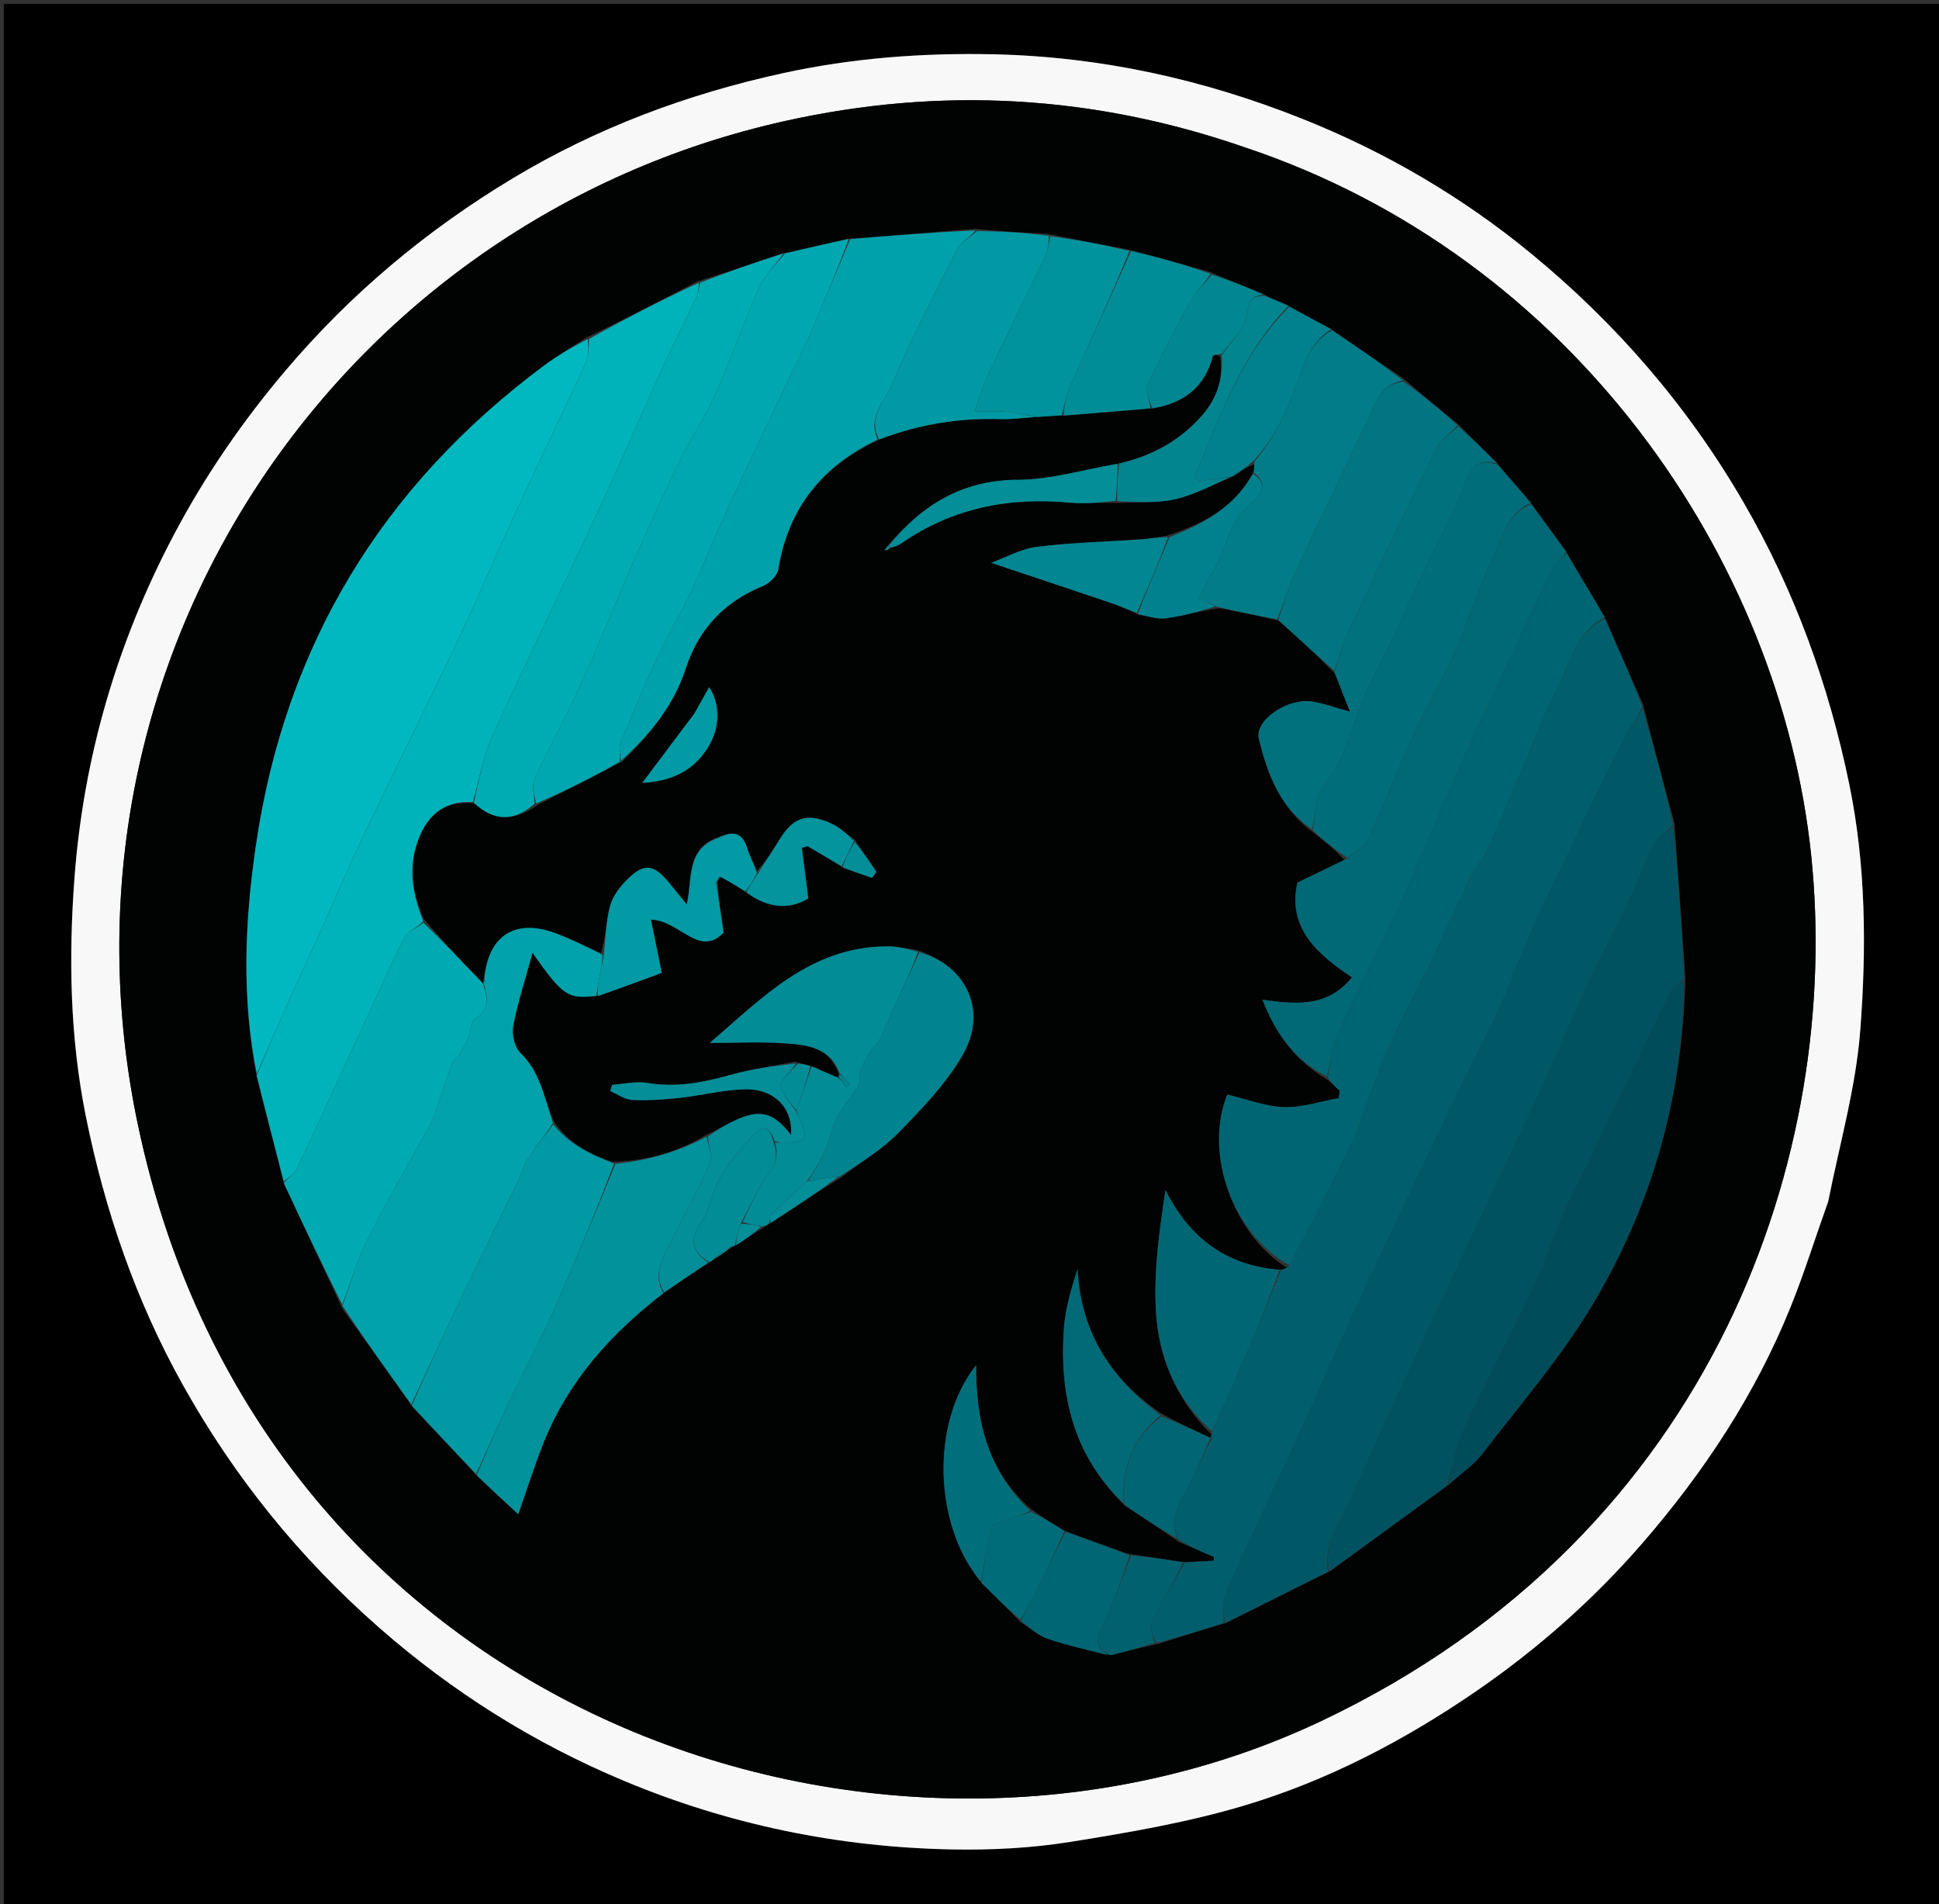<svg version="1.1" id="Layer_1" xmlns="http://www.w3.org/2000/svg" xmlns:xlink="http://www.w3.org/1999/xlink" x="0px" y="0px"
	 width="100%" viewBox="0 0 504 495" enable-background="new 0 0 504 495" xml:space="preserve">
<rect x="0" y="0" width="504" height="495" fill="#333333" stroke="none"/>
<path fill="#000000" opacity="1" stroke="none" 
	d="
M1,175 
	C1,116.681 1,58.862 1,1.022 
	C168.944,1.022 336.887,1.022 504.915,1.022 
	C504.915,165.902 504.915,330.805 504.915,495.853 
	C337,495.853 169,495.853 1,495.853 
	C1,389.113 1,282.306 1,175 
M475.366,311.978 
	C478.201,297.24 482.414,282.607 483.543,267.74 
	C485.158,246.466 485.021,224.933 480.68,203.866 
	C475.362,178.058 466.493,153.523 453.192,130.579 
	C438.709,105.595 420.147,84.13 397.985,65.914 
	C380.03,51.155 360.069,39.462 338.349,30.819 
	C312.539,20.548 285.878,14.694 258.094,14.11 
	C239.734,13.724 221.557,15.083 203.545,19.012 
	C178.673,24.438 155.173,33.207 133.328,46.328 
	C110.969,59.758 91.247,76.254 74.338,96.18 
	C63.067,109.461 53.27,123.702 45.162,139.069 
	C30.434,166.985 21.709,196.837 19.359,228.213 
	C17.814,248.841 18.182,269.686 22.299,290.106 
	C27.243,314.632 35.283,338.084 47.573,360.077 
	C60.956,384.025 77.847,404.917 98.454,423.01 
	C117.567,439.791 138.747,453.105 162.161,462.901 
	C189.482,474.332 218.045,480.196 247.597,480.746 
	C257.797,480.936 268.152,480.393 278.211,478.781 
	C293.482,476.335 308.868,473.7 323.641,469.268 
	C345.092,462.832 364.914,452.478 383.447,439.78 
	C399.635,428.688 414.273,415.732 427.049,400.97 
	C442.921,382.634 456.257,362.448 465.399,339.816 
	C468.985,330.94 471.824,321.763 475.366,311.978 
z"/>
<path fill="#F8F8F8" opacity="1" stroke="none" 
	d="
M475.185,312.351 
	C471.824,321.763 468.985,330.94 465.399,339.816 
	C456.257,362.448 442.921,382.634 427.049,400.97 
	C414.273,415.732 399.635,428.688 383.447,439.78 
	C364.914,452.478 345.092,462.832 323.641,469.268 
	C308.868,473.7 293.482,476.335 278.211,478.781 
	C268.152,480.393 257.797,480.936 247.597,480.746 
	C218.045,480.196 189.482,474.332 162.161,462.901 
	C138.747,453.105 117.567,439.791 98.454,423.01 
	C77.847,404.917 60.956,384.025 47.573,360.077 
	C35.283,338.084 27.243,314.632 22.299,290.106 
	C18.182,269.686 17.814,248.841 19.359,228.213 
	C21.709,196.837 30.434,166.985 45.162,139.069 
	C53.27,123.702 63.067,109.461 74.338,96.18 
	C91.247,76.254 110.969,59.758 133.328,46.328 
	C155.173,33.207 178.673,24.438 203.545,19.012 
	C221.557,15.083 239.734,13.724 258.094,14.11 
	C285.878,14.694 312.539,20.548 338.349,30.819 
	C360.069,39.462 380.03,51.155 397.985,65.914 
	C420.147,84.13 438.709,105.595 453.192,130.579 
	C466.493,153.523 475.362,178.058 480.68,203.866 
	C485.021,224.933 485.158,246.466 483.543,267.74 
	C482.414,282.607 478.201,297.24 475.185,312.351 
M323.21,38.175 
	C284.151,24.674 244.54,22.466 204.123,31.44 
	C87.748,57.278 10.435,171.773 35.856,292.418 
	C68.336,446.559 229.945,501.042 343.246,447.451 
	C446.675,398.53 478.731,298.528 470.772,222.306 
	C462.722,145.217 408.73,66.648 323.21,38.175 
z"/>
<path fill="#010202" opacity="1" stroke="none" 
	d="
M323.577,38.314 
	C408.73,66.648 462.722,145.217 470.772,222.306 
	C478.731,298.528 446.675,398.53 343.246,447.451 
	C229.945,501.042 68.336,446.559 35.856,292.418 
	C10.435,171.773 87.748,57.278 204.123,31.44 
	C244.54,22.466 284.151,24.674 323.577,38.314 
M229.726,143.159 
	C229.802,143.09 229.878,143.021 230.519,143.071 
	C230.825,142.855 231.132,142.638 232.142,142.344 
	C232.881,141.965 233.674,141.664 234.351,141.195 
	C247.552,132.056 262.22,129.184 278.015,130.653 
	C281.966,131.02 285.99,130.598 290.831,130.744 
	C295.774,130.469 300.869,130.846 305.619,129.74 
	C310.614,128.576 315.28,125.994 320.71,123.822 
	C322.477,122.534 324.244,121.246 326.096,120.707 
	C326.03,121.456 325.964,122.206 325.406,123.402 
	C320.704,131.981 312.74,136.16 303.177,139.285 
	C301.048,139.594 298.929,140.036 296.788,140.187 
	C287.702,140.831 278.562,141.011 269.539,142.143 
	C265.297,142.675 261.276,144.976 257.633,146.301 
	C268.276,149.863 278.421,153.235 288.547,156.663 
	C290.885,157.454 293.159,158.436 296.048,159.875 
	C298.408,160.19 300.835,161.013 303.113,160.71 
	C307.453,160.134 311.707,158.915 316.86,158.087 
	C321.906,159.052 326.953,160.017 332.522,161.414 
	C337.294,165.738 342.066,170.061 346.944,175.067 
	C348.162,178.119 349.38,181.17 350.902,184.984 
	C346.661,183.834 343.848,182.764 340.941,182.345 
	C334.508,181.417 326.058,187.3 327.206,192.029 
	C329.45,201.272 332.77,210.071 341.399,216.467 
	C344.216,218.651 347.033,220.834 349.441,223.542 
	C345.49,225.442 341.54,227.342 337.224,229.417 
	C334.598,241.17 342.263,247.946 351.41,254.077 
	C344.989,261.864 336.877,261.125 328.157,259.861 
	C331.684,269.001 336.812,275.843 345.295,280.829 
	C346.276,281.742 347.257,282.655 348.238,283.568 
	C348.151,284.19 348.064,284.812 347.977,285.434 
	C343.236,286.287 338.466,287.939 333.76,287.774 
	C328.812,287.6 323.926,285.686 319.009,284.531 
	C312.853,299.582 320.389,320.803 334.574,329.591 
	C334.045,329.786 333.517,329.98 332.143,330.006 
	C318.597,328.853 309.198,321.816 302.925,309.314 
	C301.351,320.005 299.851,330.426 300.442,340.727 
	C301.129,352.707 305.608,363.678 314.769,372.757 
	C314.833,373.122 314.896,373.487 314.28,373.625 
	C310.212,371.71 306.143,369.795 301.698,367.334 
	C288.642,358.318 280.887,346.237 280.098,329.835 
	C278.408,335.09 276.89,340.212 276.525,345.415 
	C275.318,362.635 278.992,378.348 292.359,391.378 
	C296.873,394.354 301.388,397.331 306.397,400.788 
	C309.448,402.107 312.499,403.426 315.551,404.745 
	C315.522,405.064 315.493,405.383 315.464,405.702 
	C312.974,405.851 310.483,405.999 307.174,406.027 
	C302.785,405.326 298.396,404.625 293.215,403.897 
	C287.804,401.999 282.394,400.102 276.42,397.78 
	C273.68,396.077 270.94,394.374 267.828,392.13 
	C256.95,382.462 253.589,369.71 253.729,354.85 
	C241.732,369.964 242.724,396.709 255.301,411.703 
	C258.487,414.82 261.673,417.937 265.228,421.641 
	C267.61,423.137 269.821,425.138 272.412,426.02 
	C277.557,427.771 282.912,428.905 289,430.22 
	C292.819,429.224 296.638,428.228 301.233,427.266 
	C306.819,425.483 312.404,423.701 318.722,421.885 
	C327.553,417.431 336.385,412.976 345.915,408.312 
	C355.974,400.939 366.032,393.567 376.675,385.851 
	C379.626,383.166 383.052,380.847 385.444,377.734 
	C395.245,364.974 405.888,352.661 414.084,338.91 
	C429.379,313.249 437.45,285.085 438.089,254.066 
	C437.164,241.027 436.239,227.989 435.256,214.093 
	C432.546,204.005 429.836,193.917 427.075,183.085 
	C423.766,175.656 420.456,168.227 417.002,160.124 
	C413.72,154.671 410.439,149.218 406.977,143.118 
	C403.979,139.088 400.982,135.059 397.747,130.401 
	C394.948,127.23 392.149,124.059 389.064,120.256 
	C385.856,117.114 382.649,113.972 379.062,110.252 
	C374.395,106.469 369.728,102.687 364.73,98.315 
	C358.571,94.167 352.412,90.019 345.753,85.365 
	C342.205,83.495 338.657,81.625 334.669,79.272 
	C332.642,78.471 330.614,77.67 328.12,76.263 
	C323.745,74.524 319.371,72.785 314.359,70.626 
	C307.576,68.711 300.794,66.795 293.23,64.829 
	C286.486,63.56 279.743,62.291 272.201,60.778 
	C266.174,60.447 260.146,60.115 253.399,59.47 
	C242.598,60.363 231.796,61.256 220.211,62.082 
	C214.81,63.35 209.409,64.618 203.211,65.884 
	C196.139,68.291 189.068,70.698 181.278,73.138 
	C171.788,78.054 162.297,82.97 152.109,87.934 
	C148.529,90.297 144.824,92.493 141.387,95.05 
	C99.226,126.418 74.015,167.991 66.467,220.087 
	C63.616,239.761 62.779,259.463 66.704,279.968 
	C69.054,289.012 71.404,298.055 73.811,307.862 
	C78.815,318.397 83.819,328.931 88.94,340.125 
	C94.931,348.434 100.922,356.742 107.144,365.683 
	C112.675,371.507 118.206,377.332 124.049,383.757 
	C127.426,386.881 130.802,390.005 134.7,393.612 
	C137.143,386.691 139.054,380.519 141.479,374.555 
	C147.929,358.696 158.999,346.478 172.902,335.739 
	C176.633,333.219 180.364,330.7 184.667,328.048 
	C185.104,327.676 185.541,327.304 186.611,326.781 
	C187.833,325.886 189.056,324.991 190.688,324.03 
	C190.688,324.03 191.002,323.759 191.63,323.58 
	C193.777,322.098 195.924,320.616 198.652,319.034 
	C199.094,318.666 199.536,318.299 200.65,317.768 
	C206.465,313.902 212.281,310.036 218.769,306.007 
	C223.777,302.156 229.308,298.814 233.667,294.331 
	C239.761,288.064 246.051,281.556 250.324,274.051 
	C256.769,262.73 251.165,250.918 238.193,246.907 
	C235.73,246.591 233.266,246.005 230.802,246.002 
	C210.579,245.976 197.953,259.601 184.475,271.099 
	C191.057,271.099 197.531,270.765 203.954,271.198 
	C209.727,271.587 215.784,272.201 218.115,279.487 
	C218.065,279.651 218.015,279.814 217.254,279.939 
	C215.169,279.013 213.085,278.087 210.271,277.001 
	C209.345,276.733 208.418,276.465 206.737,275.957 
	C201.119,277.076 195.408,277.864 189.905,279.397 
	C182.782,281.381 175.771,282.764 168.305,281.5 
	C165.347,280.999 162.171,281.787 159.094,281.987 
	C158.942,282.533 158.789,283.079 158.637,283.625 
	C160.531,284.432 162.398,285.833 164.325,285.923 
	C168.445,286.115 172.618,285.82 176.73,285.374 
	C182.33,284.766 187.879,283.316 193.475,283.16 
	C201.307,282.942 206.137,288.07 205.592,295.005 
	C201.072,289.144 197.571,288.197 191.008,291.249 
	C188.606,292.366 186.332,293.758 183.302,295.138 
	C176.124,299.445 168.329,301.697 159.246,302.026 
	C153.29,300.012 147.794,297.3 143.839,291.275 
	C141.437,285.216 140.373,278.609 135.27,273.703 
	C133.743,272.234 132.979,268.889 133.393,266.692 
	C134.533,260.641 136.482,254.743 138.413,247.677 
	C146.444,259.023 147.516,259.692 155.759,258.914 
	C161.428,256.811 167.097,254.709 172.003,252.889 
	C170.931,247.601 170.093,243.468 169.196,239.047 
	C176.73,239.244 181.698,249.059 188.082,242.412 
	C187.336,237.394 186.739,233.383 186.576,229.001 
	C186.71,228.649 186.843,228.296 187.69,228 
	C189.721,229.244 191.752,230.488 194.244,232.198 
	C199.579,236.035 205.025,236.614 210.098,233.539 
	C209.482,228.693 208.954,224.54 208.426,220.387 
	C208.922,220.244 209.417,220.102 209.912,219.959 
	C212.863,221.688 215.813,223.417 219.252,225.686 
	C221.722,226.52 224.191,227.353 226.66,228.186 
	C227.043,227.675 227.427,227.165 227.81,226.654 
	C226.053,224.014 224.296,221.374 222.132,218.153 
	C220.111,216.766 218.235,215.066 216.042,214.054 
	C209.761,211.155 206.11,212.457 202.538,218.354 
	C200.77,221.27 198.86,224.1 196.764,226.304 
	C195.894,224.352 194.822,222.463 194.2,220.435 
	C193.168,217.075 191.272,215.883 187.419,217.268 
	C187.131,217.467 186.843,217.667 185.869,217.89 
	C178.223,221.053 180.041,228.617 178.502,235.106 
	C176.702,232.892 175.356,231.225 173.998,229.567 
	C169.815,224.463 167.312,224.213 162.656,229 
	C160.869,230.837 159.162,233.204 158.539,235.618 
	C157.521,239.56 157.422,243.739 156.228,247.727 
	C152.485,246.077 148.793,244.298 144.989,242.802 
	C133.937,238.455 126.669,243.126 125.642,255.329 
	C125.642,255.329 125.628,255.761 125.805,255.757 
	C125.805,255.757 125.722,255.6 125.157,255.42 
	C120.197,250.117 115.236,244.813 110.148,238.798 
	C107.425,232.786 106.22,226.628 108.123,220.095 
	C110.499,211.938 115.463,207.998 123.425,208.873 
	C128.54,213.666 133.78,213.499 139.885,209.177 
	C146.973,205.592 154.06,202.008 161.713,198.019 
	C168.866,191.025 175.102,183.448 178.277,173.697 
	C181.607,163.469 188.313,156.356 198.382,152.288 
	C200.052,151.613 202.046,149.584 202.314,147.926 
	C204.892,131.995 213.781,121.073 228.887,114.159 
	C238.887,110.317 249.225,108.606 259.944,108.95 
	C263.024,109.049 266.122,108.597 270.056,108.368 
	C272.036,108.222 274.016,108.075 276.92,108.061 
	C284.302,107.419 291.685,106.777 299.851,106.169 
	C307.777,104.778 313.198,100.594 315.257,92.532 
	C315.341,92.206 316.552,92.167 317.161,92.791 
	C317.997,98.607 316.253,103.623 312.438,107.991 
	C306.668,114.598 299.356,118.553 290.046,120.631 
	C281.564,122.078 273.087,124.685 264.6,124.714 
	C250.082,124.762 239.622,131.256 230.458,142.137 
	C230.313,142.437 230.169,142.736 229.726,143.159 
M180.293,185.775 
	C175.873,191.645 171.454,197.514 166.961,203.482 
	C174.084,203.13 180.306,200.634 184.267,193.879 
	C187.187,188.899 187.189,182.922 184.334,178.636 
	C183.095,180.853 181.891,183.009 180.293,185.775 
z"/>
<path fill="#005E6D" opacity="1" stroke="none" 
	d="
M317.989,421.918 
	C312.404,423.701 306.819,425.483 300.514,427.061 
	C299.591,425.104 298.656,422.991 299.312,421.665 
	C301.937,416.36 305.056,411.299 307.992,406.147 
	C310.483,405.999 312.974,405.851 315.464,405.702 
	C315.493,405.383 315.522,405.064 315.551,404.745 
	C312.499,403.426 309.448,402.107 306.174,400.126 
	C304.626,395.778 305.466,392.511 307.345,389.138 
	C310.112,384.17 312.443,378.959 314.96,373.852 
	C314.896,373.487 314.833,373.122 315.039,372.259 
	C316.596,368.824 317.895,365.891 319.167,362.947 
	C320.826,359.11 322.486,355.273 324.107,351.419 
	C327.082,344.344 330.029,337.257 332.988,330.175 
	C333.517,329.98 334.045,329.786 335.007,329.135 
	C339.092,321.5 342.784,314.341 346.382,307.135 
	C348.636,302.624 350.978,298.134 352.869,293.468 
	C355.575,286.792 357.562,279.81 360.484,273.238 
	C364.077,265.153 368.409,257.399 372.248,249.419 
	C375.675,242.291 378.767,235.002 382.211,227.884 
	C383.486,225.25 385.669,223.046 386.871,220.39 
	C389.992,213.493 392.761,206.438 395.743,199.477 
	C398.9,192.104 401.878,184.637 405.425,177.453 
	C408.44,171.346 410.111,164.134 417.147,160.798 
	C420.456,168.227 423.766,175.656 426.894,183.749 
	C424.457,188.319 421.957,192.106 419.986,196.151 
	C412.662,211.184 405.398,226.248 398.35,241.411 
	C395.218,248.146 392.827,255.223 389.78,262.001 
	C387.039,268.096 383.811,273.97 380.889,279.986 
	C376.403,289.224 371.963,298.484 367.562,307.763 
	C362.277,318.905 356.978,330.042 351.827,341.246 
	C347.408,350.855 343.276,360.595 338.86,370.205 
	C332.157,384.793 325.204,399.267 318.656,413.922 
	C317.626,416.227 318.172,419.235 317.989,421.918 
z"/>
<path fill="#005866" opacity="1" stroke="none" 
	d="
M318.356,421.902 
	C318.172,419.235 317.626,416.227 318.656,413.922 
	C325.204,399.267 332.157,384.793 338.86,370.205 
	C343.276,360.595 347.408,350.855 351.827,341.246 
	C356.978,330.042 362.277,318.905 367.562,307.763 
	C371.963,298.484 376.403,289.224 380.889,279.986 
	C383.811,273.97 387.039,268.096 389.78,262.001 
	C392.827,255.223 395.218,248.146 398.35,241.411 
	C405.398,226.248 412.662,211.184 419.986,196.151 
	C421.957,192.106 424.457,188.319 426.92,184.121 
	C429.836,193.917 432.546,204.005 434.88,214.538 
	C432.942,216.457 430.832,217.654 429.921,219.456 
	C427.24,224.758 425.162,230.36 422.613,235.734 
	C419.279,242.762 415.578,249.617 412.298,256.669 
	C408.755,264.287 405.65,272.109 402.113,279.73 
	C394.383,296.382 386.444,312.937 378.693,329.58 
	C369.397,349.542 359.91,369.426 351.154,389.625 
	C348.568,395.592 343.661,401.142 345.217,408.521 
	C336.385,412.976 327.553,417.431 318.356,421.902 
z"/>
<path fill="#01B8C0" opacity="1" stroke="none" 
	d="
M66.756,279.122 
	C62.779,259.463 63.616,239.761 66.467,220.087 
	C74.015,167.991 99.226,126.418 141.387,95.05 
	C144.824,92.493 148.529,90.297 152.751,88.139 
	C153.033,90.349 153.072,92.538 152.248,94.328 
	C146.355,107.122 140.207,119.797 134.299,132.583 
	C129.112,143.807 124.31,155.211 119.019,166.385 
	C110.968,183.39 102.548,200.22 94.471,217.213 
	C90.124,226.358 86.182,235.695 82.024,244.93 
	C79.782,249.911 77.425,254.842 75.201,259.831 
	C72.344,266.243 69.567,272.69 66.756,279.122 
z"/>
<path fill="#00B2B9" opacity="1" stroke="none" 
	d="
M66.73,279.545 
	C69.567,272.69 72.344,266.243 75.201,259.831 
	C77.425,254.842 79.782,249.911 82.024,244.93 
	C86.182,235.695 90.124,226.358 94.471,217.213 
	C102.548,200.22 110.968,183.39 119.019,166.385 
	C124.31,155.211 129.112,143.807 134.299,132.583 
	C140.207,119.797 146.355,107.122 152.248,94.328 
	C153.072,92.538 153.033,90.349 153.1,88.115 
	C162.297,82.97 171.788,78.054 181.637,73.505 
	C181.637,75.112 181.439,76.428 180.894,77.58 
	C178.206,83.259 175.306,88.84 172.704,94.557 
	C166.735,107.672 161.044,120.916 154.968,133.981 
	C146.086,153.084 136.777,171.991 128.068,191.171 
	C125.599,196.607 124.583,202.703 122.901,208.497 
	C115.463,207.998 110.499,211.938 108.123,220.095 
	C106.22,226.628 107.425,232.786 109.988,239.489 
	C108.205,241.349 105.853,242.16 105.077,243.744 
	C100.284,253.534 95.855,263.502 91.287,273.404 
	C86.574,283.623 81.897,293.859 77.047,304.013 
	C76.443,305.277 74.875,306.081 73.755,307.098 
	C71.404,298.055 69.054,289.012 66.73,279.545 
z"/>
<path fill="#005260" opacity="1" stroke="none" 
	d="
M345.566,408.417 
	C343.661,401.142 348.568,395.592 351.154,389.625 
	C359.91,369.426 369.397,349.542 378.693,329.58 
	C386.444,312.937 394.383,296.382 402.113,279.73 
	C405.65,272.109 408.755,264.287 412.298,256.669 
	C415.578,249.617 419.279,242.762 422.613,235.734 
	C425.162,230.36 427.24,224.758 429.921,219.456 
	C430.832,217.654 432.942,216.457 434.909,214.967 
	C436.239,227.989 437.164,241.027 437.677,254.541 
	C436.217,255.923 434.743,256.623 434.185,257.769 
	C427.313,271.894 420.588,286.091 413.793,300.254 
	C411.356,305.334 408.651,310.293 406.392,315.449 
	C403.427,322.216 401.084,329.267 397.934,335.941 
	C392.343,347.789 386.119,359.341 380.63,371.234 
	C378.467,375.921 377.566,381.19 376.09,386.194 
	C366.032,393.567 355.974,400.939 345.566,408.417 
z"/>
<path fill="#006572" opacity="1" stroke="none" 
	d="
M417.074,160.461 
	C410.111,164.134 408.44,171.346 405.425,177.453 
	C401.878,184.637 398.9,192.104 395.743,199.477 
	C392.761,206.438 389.992,213.493 386.871,220.39 
	C385.669,223.046 383.486,225.25 382.211,227.884 
	C378.767,235.002 375.675,242.291 372.248,249.419 
	C368.409,257.399 364.077,265.153 360.484,273.238 
	C357.562,279.81 355.575,286.792 352.869,293.468 
	C350.978,298.134 348.636,302.624 346.382,307.135 
	C342.784,314.341 339.092,321.5 335.144,328.886 
	C320.389,320.803 312.853,299.582 319.009,284.531 
	C323.926,285.686 328.812,287.6 333.76,287.774 
	C338.466,287.939 343.236,286.287 347.977,285.434 
	C348.064,284.812 348.151,284.19 348.238,283.568 
	C347.257,282.655 346.276,281.742 345.128,280.108 
	C345.906,275.739 346.339,271.855 347.887,268.482 
	C353.222,256.862 359.15,245.513 364.465,233.883 
	C369.96,221.861 374.813,209.545 380.291,197.515 
	C387.768,181.097 395.527,164.808 403.294,148.526 
	C404.149,146.733 405.849,145.342 407.158,143.765 
	C410.439,149.218 413.72,154.671 417.074,160.461 
z"/>
<path fill="#01A2AB" opacity="1" stroke="none" 
	d="
M125.887,254.973 
	C126.669,243.126 133.937,238.455 144.989,242.802 
	C148.793,244.298 152.485,246.077 156.599,248.187 
	C156.577,250.489 156.161,252.327 155.799,254.175 
	C155.495,255.727 155.256,257.292 154.988,258.851 
	C147.516,259.692 146.444,259.023 138.413,247.677 
	C136.482,254.743 134.533,260.641 133.393,266.692 
	C132.979,268.889 133.743,272.234 135.27,273.703 
	C140.373,278.609 141.437,285.216 143.722,291.904 
	C141.41,295.497 139.088,298.377 137.071,301.457 
	C136.008,303.08 135.553,305.087 134.696,306.859 
	C129.6,317.393 124.414,327.883 119.365,338.438 
	C115.138,347.273 111.058,356.177 106.913,365.05 
	C100.922,356.742 94.931,348.434 89.024,339.426 
	C91.209,333.21 92.851,327.463 95.505,322.229 
	C100.627,312.128 106.324,302.319 111.771,292.383 
	C112.168,291.659 112.536,290.905 112.801,290.125 
	C114.339,285.609 115.784,281.06 117.408,276.576 
	C117.716,275.723 118.839,275.198 119.32,274.368 
	C120.31,272.658 121.214,270.884 121.972,269.061 
	C122.529,267.721 122.36,265.521 123.272,264.98 
	C127.379,262.543 126.849,259.222 125.722,255.6 
	C125.722,255.6 125.805,255.757 125.929,255.77 
	C126.168,255.707 126.281,255.632 126.395,255.556 
	C126.226,255.362 126.056,255.167 125.887,254.973 
z"/>
<path fill="#01A1AB" opacity="1" stroke="none" 
	d="
M228.131,114.256 
	C213.781,121.073 204.892,131.995 202.314,147.926 
	C202.046,149.584 200.052,151.613 198.382,152.288 
	C188.313,156.356 181.607,163.469 178.277,173.697 
	C175.102,183.448 168.866,191.025 161.39,197.772 
	C161.16,195.877 160.799,194.032 161.418,192.615 
	C166.004,182.105 170.116,171.302 175.74,161.362 
	C179.51,154.698 182.318,147.79 185.319,140.849 
	C190.205,129.547 195.611,118.469 200.84,107.316 
	C203.494,101.655 206.248,96.042 208.939,90.398 
	C209.759,88.677 210.557,86.943 211.299,85.187 
	C214.544,77.513 217.765,69.829 220.994,62.148 
	C231.796,61.256 242.598,60.363 253.55,59.922 
	C252.018,61.831 249.694,62.964 248.759,64.802 
	C242.896,76.331 236.926,87.842 231.901,99.743 
	C230.018,104.204 225.413,108.438 228.131,114.256 
z"/>
<path fill="#00A7B0" opacity="1" stroke="none" 
	d="
M220.603,62.115 
	C217.765,69.829 214.544,77.513 211.299,85.187 
	C210.557,86.943 209.759,88.677 208.939,90.398 
	C206.248,96.042 203.494,101.655 200.84,107.316 
	C195.611,118.469 190.205,129.547 185.319,140.849 
	C182.318,147.79 179.51,154.698 175.74,161.362 
	C170.116,171.302 166.004,182.105 161.418,192.615 
	C160.799,194.032 161.16,195.877 161.108,197.974 
	C154.06,202.008 146.973,205.592 139.346,208.853 
	C138.824,206.465 138.181,204.096 138.969,202.387 
	C142.829,194.026 147.322,185.955 151.117,177.567 
	C156.217,166.29 160.792,154.777 165.767,143.442 
	C169.396,135.176 173.165,126.964 177.14,118.861 
	C179.828,113.382 183.376,108.307 185.841,102.743 
	C189.983,93.391 193.343,83.693 197.515,74.356 
	C198.927,71.197 201.801,68.691 204.007,65.886 
	C209.409,64.618 214.81,63.35 220.603,62.115 
z"/>
<path fill="#016875" opacity="1" stroke="none" 
	d="
M407.067,143.441 
	C405.849,145.342 404.149,146.733 403.294,148.526 
	C395.527,164.808 387.768,181.097 380.291,197.515 
	C374.813,209.545 369.96,221.861 364.465,233.883 
	C359.15,245.513 353.222,256.862 347.887,268.482 
	C346.339,271.855 345.906,275.739 344.931,279.837 
	C336.812,275.843 331.684,269.001 328.157,259.861 
	C336.877,261.125 344.989,261.864 351.41,254.077 
	C342.263,247.946 334.598,241.17 337.224,229.417 
	C341.54,227.342 345.49,225.442 350.013,223.242 
	C352.34,221.274 354.789,219.926 355.733,217.883 
	C360.064,208.511 363.796,198.863 368.093,189.474 
	C371.306,182.453 375.36,175.813 378.478,168.755 
	C381.976,160.841 384.402,152.437 388.141,144.653 
	C390.539,139.664 391.815,133.452 397.984,131.03 
	C400.982,135.059 403.979,139.088 407.067,143.441 
z"/>
<path fill="#00ACB4" opacity="1" stroke="none" 
	d="
M203.609,65.885 
	C201.801,68.691 198.927,71.197 197.515,74.356 
	C193.343,83.693 189.983,93.391 185.841,102.743 
	C183.376,108.307 179.828,113.382 177.14,118.861 
	C173.165,126.964 169.396,135.176 165.767,143.442 
	C160.792,154.777 156.217,166.29 151.117,177.567 
	C147.322,185.955 142.829,194.026 138.969,202.387 
	C138.181,204.096 138.824,206.465 138.965,208.898 
	C133.78,213.499 128.54,213.666 123.163,208.685 
	C124.583,202.703 125.599,196.607 128.068,191.171 
	C136.777,171.991 146.086,153.084 154.968,133.981 
	C161.044,120.916 166.735,107.672 172.704,94.557 
	C175.306,88.84 178.206,83.259 180.894,77.58 
	C181.439,76.428 181.637,75.112 181.996,73.489 
	C189.068,70.698 196.139,68.291 203.609,65.885 
z"/>
<path fill="#00AAB2" opacity="1" stroke="none" 
	d="
M125.44,255.51 
	C126.849,259.222 127.379,262.543 123.272,264.98 
	C122.36,265.521 122.529,267.721 121.972,269.061 
	C121.214,270.884 120.31,272.658 119.32,274.368 
	C118.839,275.198 117.716,275.723 117.408,276.576 
	C115.784,281.06 114.339,285.609 112.801,290.125 
	C112.536,290.905 112.168,291.659 111.771,292.383 
	C106.324,302.319 100.627,312.128 95.505,322.229 
	C92.851,327.463 91.209,333.21 88.966,339.096 
	C83.819,328.931 78.815,318.397 73.783,307.48 
	C74.875,306.081 76.443,305.277 77.047,304.013 
	C81.897,293.859 86.574,283.623 91.287,273.404 
	C95.855,263.502 100.284,253.534 105.077,243.744 
	C105.853,242.16 108.205,241.349 110.051,239.845 
	C115.236,244.813 120.197,250.117 125.44,255.51 
z"/>
<path fill="#0199A3" opacity="1" stroke="none" 
	d="
M107.029,365.367 
	C111.058,356.177 115.138,347.273 119.365,338.438 
	C124.414,327.883 129.6,317.393 134.696,306.859 
	C135.553,305.087 136.008,303.08 137.071,301.457 
	C139.088,298.377 141.41,295.497 143.804,292.264 
	C147.794,297.3 153.29,300.012 159.613,302.465 
	C154.693,315.366 149.543,327.89 144.067,340.27 
	C140.907,347.414 137.152,354.292 133.796,361.353 
	C130.36,368.581 127.083,375.885 123.737,383.156 
	C118.206,377.332 112.675,371.507 107.029,365.367 
z"/>
<path fill="#014C5A" opacity="1" stroke="none" 
	d="
M376.382,386.022 
	C377.566,381.19 378.467,375.921 380.63,371.234 
	C386.119,359.341 392.343,347.789 397.934,335.941 
	C401.084,329.267 403.427,322.216 406.392,315.449 
	C408.651,310.293 411.356,305.334 413.793,300.254 
	C420.588,286.091 427.313,271.894 434.185,257.769 
	C434.743,256.623 436.217,255.923 437.634,255.008 
	C437.45,285.085 429.379,313.249 414.084,338.91 
	C405.888,352.661 395.245,364.974 385.444,377.734 
	C383.052,380.847 379.626,383.166 376.382,386.022 
z"/>
<path fill="#01929C" opacity="1" stroke="none" 
	d="
M123.893,383.456 
	C127.083,375.885 130.36,368.581 133.796,361.353 
	C137.152,354.292 140.907,347.414 144.067,340.27 
	C149.543,327.89 154.693,315.366 159.986,302.526 
	C168.329,301.697 176.124,299.445 183.66,295.48 
	C184.223,298.086 185.275,300.718 184.479,302.545 
	C181.647,309.038 178.041,315.189 175.012,321.604 
	C172.857,326.169 169.322,330.629 172.41,336.186 
	C158.999,346.478 147.929,358.696 141.479,374.555 
	C139.054,380.519 137.143,386.691 134.7,393.612 
	C130.802,390.005 127.426,386.881 123.893,383.456 
z"/>
<path fill="#006D7A" opacity="1" stroke="none" 
	d="
M397.866,130.715 
	C391.815,133.452 390.539,139.664 388.141,144.653 
	C384.402,152.437 381.976,160.841 378.478,168.755 
	C375.36,175.813 371.306,182.453 368.093,189.474 
	C363.796,198.863 360.064,208.511 355.733,217.883 
	C354.789,219.926 352.34,221.274 350.218,222.98 
	C347.033,220.834 344.216,218.651 341.213,215.796 
	C341.999,211.465 341.981,207.029 344.128,204.29 
	C350.81,195.762 352.123,185.009 357.067,175.796 
	C361.896,166.796 365.9,157.353 370.284,148.113 
	C373.818,140.664 377.738,133.371 380.788,125.73 
	C382.555,121.305 384.447,118.917 389.35,120.888 
	C392.149,124.059 394.948,127.23 397.866,130.715 
z"/>
<path fill="#017C88" opacity="1" stroke="none" 
	d="
M331.999,160.983 
	C326.953,160.017 321.906,159.052 316.377,157.704 
	C314.679,156.879 313.465,156.436 311.634,155.767 
	C312.704,153.569 313.553,151.304 314.827,149.31 
	C318.558,143.468 319.148,136.001 324.923,131.052 
	C326.355,129.826 330.678,126.2 325.898,122.955 
	C325.964,122.206 326.03,121.456 326.058,119.965 
	C331.486,113.619 334.564,106.611 337.17,99.442 
	C339.114,94.096 340.778,88.766 346.253,85.871 
	C352.412,90.019 358.571,94.167 364.652,98.894 
	C360.794,99.6 358.896,101.803 357.362,105.111 
	C350.679,119.521 343.69,133.789 336.972,148.183 
	C335.04,152.322 333.642,156.709 331.999,160.983 
z"/>
<path fill="#017581" opacity="1" stroke="none" 
	d="
M332.261,161.199 
	C333.642,156.709 335.04,152.322 336.972,148.183 
	C343.69,133.789 350.679,119.521 357.362,105.111 
	C358.896,101.803 360.794,99.6 364.817,99.189 
	C369.728,102.687 374.395,106.469 378.849,110.592 
	C376.876,112.713 374.504,114.192 373.455,116.322 
	C365.641,132.191 358.031,148.163 350.501,164.17 
	C348.969,167.428 348.044,170.973 346.839,174.385 
	C342.066,170.061 337.294,165.738 332.261,161.199 
z"/>
<path fill="#01717D" opacity="1" stroke="none" 
	d="
M346.891,174.726 
	C348.044,170.973 348.969,167.428 350.501,164.17 
	C358.031,148.163 365.641,132.191 373.455,116.322 
	C374.504,114.192 376.876,112.713 379.038,110.881 
	C382.649,113.972 385.856,117.114 389.207,120.572 
	C384.447,118.917 382.555,121.305 380.788,125.73 
	C377.738,133.371 373.818,140.664 370.284,148.113 
	C365.9,157.353 361.896,166.796 357.067,175.796 
	C352.123,185.009 350.81,195.762 344.128,204.29 
	C341.981,207.029 341.999,211.465 341.026,215.521 
	C332.77,210.071 329.45,201.272 327.206,192.029 
	C326.058,187.3 334.508,181.417 340.941,182.345 
	C343.848,182.764 346.661,183.834 350.902,184.984 
	C349.38,181.17 348.162,178.119 346.891,174.726 
z"/>
<path fill="#018C96" opacity="1" stroke="none" 
	d="
M199.978,317.932 
	C199.536,318.299 199.094,318.666 198.115,318.788 
	C196.053,318.362 194.526,318.181 193.038,317.65 
	C195.175,313.322 196.821,308.997 199.517,305.475 
	C201.712,302.607 202.333,300.152 201.444,296.999 
	C202.536,296.999 203.185,297.005 203.834,296.999 
	C209.625,296.942 210.21,296.037 207.868,290.74 
	C207.606,290.148 207.291,289.579 207.04,288.642 
	C208.387,284.577 209.694,280.869 211,277.161 
	C213.085,278.087 215.169,279.013 217.859,280.153 
	C218.98,281.129 219.494,281.891 220.009,282.653 
	C220.338,282.396 220.667,282.139 220.996,281.882 
	C220.08,280.919 219.164,279.955 218.248,278.992 
	C215.784,272.201 209.727,271.587 203.954,271.198 
	C197.531,270.765 191.057,271.099 184.475,271.099 
	C197.953,259.601 210.579,245.976 230.802,246.002 
	C233.266,246.005 235.73,246.591 238.585,247.415 
	C236.932,252.191 234.842,256.439 232.86,260.736 
	C231.497,263.69 230.42,266.781 228.952,269.678 
	C228.107,271.345 226.624,272.677 225.641,274.289 
	C224.762,275.732 224.044,277.308 223.509,278.91 
	C223.176,279.911 223.673,281.279 223.179,282.121 
	C220.888,286.032 217.225,289.546 216.246,293.717 
	C215.056,298.786 212.725,302.883 209.681,307.143 
	C206.303,310.185 203.21,313.056 200.216,316.028 
	C199.859,316.383 200.045,317.284 199.978,317.932 
z"/>
<path fill="#0199A3" opacity="1" stroke="none" 
	d="
M228.509,114.207 
	C225.413,108.438 230.018,104.204 231.901,99.743 
	C236.926,87.842 242.896,76.331 248.759,64.802 
	C249.694,62.964 252.018,61.831 253.909,60.078 
	C260.146,60.115 266.174,60.447 272.6,61.294 
	C272.576,63.39 272.385,65.081 271.695,66.535 
	C266.8,76.833 261.75,87.057 256.876,97.365 
	C255.577,100.112 254.721,103.069 253.265,107 
	C256.881,107 259.322,106.818 261.722,107.05 
	C264.239,107.292 266.717,107.932 269.212,108.397 
	C266.122,108.597 263.024,109.049 259.944,108.95 
	C249.225,108.606 238.887,110.317 228.509,114.207 
z"/>
<path fill="#016673" opacity="1" stroke="none" 
	d="
M332.565,330.091 
	C330.029,337.257 327.082,344.344 324.107,351.419 
	C322.486,355.273 320.826,359.11 319.167,362.947 
	C317.895,365.891 316.596,368.824 315.003,371.983 
	C305.608,363.678 301.129,352.707 300.442,340.727 
	C299.851,330.426 301.351,320.005 302.925,309.314 
	C309.198,321.816 318.597,328.853 332.565,330.091 
z"/>
<path fill="#018490" opacity="1" stroke="none" 
	d="
M209.996,307.003 
	C212.725,302.883 215.056,298.786 216.246,293.717 
	C217.225,289.546 220.888,286.032 223.179,282.121 
	C223.673,281.279 223.176,279.911 223.509,278.91 
	C224.044,277.308 224.762,275.732 225.641,274.289 
	C226.624,272.677 228.107,271.345 228.952,269.678 
	C230.42,266.781 231.497,263.69 232.86,260.736 
	C234.842,256.439 236.932,252.191 238.982,247.554 
	C251.165,250.918 256.769,262.73 250.324,274.051 
	C246.051,281.556 239.761,288.064 233.667,294.331 
	C229.308,298.814 223.777,302.156 218.226,305.817 
	C215.12,306.086 212.558,306.544 209.996,307.003 
z"/>
<path fill="#00939D" opacity="1" stroke="none" 
	d="
M269.634,108.383 
	C266.717,107.932 264.239,107.292 261.722,107.05 
	C259.322,106.818 256.881,107 253.265,107 
	C254.721,103.069 255.577,100.112 256.876,97.365 
	C261.75,87.057 266.8,76.833 271.695,66.535 
	C272.385,65.081 272.576,63.39 272.999,61.416 
	C279.743,62.291 286.486,63.56 293.583,65.222 
	C288.597,77.345 283.202,89.051 277.969,100.828 
	C276.982,103.048 276.637,105.554 275.996,107.928 
	C274.016,108.075 272.036,108.222 269.634,108.383 
z"/>
<path fill="#018D97" opacity="1" stroke="none" 
	d="
M276.458,107.994 
	C276.637,105.554 276.982,103.048 277.969,100.828 
	C283.202,89.051 288.597,77.345 293.974,65.248 
	C300.794,66.795 307.576,68.711 314.623,71.169 
	C313.086,73.82 310.88,75.702 309.559,78.077 
	C305.585,85.222 301.762,92.469 298.345,99.89 
	C297.596,101.516 298.776,104.03 299.068,106.135 
	C291.685,106.777 284.302,107.419 276.458,107.994 
z"/>
<path fill="#029AA4" opacity="1" stroke="none" 
	d="
M155.374,258.882 
	C155.256,257.292 155.495,255.727 155.799,254.175 
	C156.161,252.327 156.577,250.489 156.953,248.232 
	C157.422,243.739 157.521,239.56 158.539,235.618 
	C159.162,233.204 160.869,230.837 162.656,229 
	C167.312,224.213 169.815,224.463 173.998,229.567 
	C175.356,231.225 176.702,232.892 178.502,235.106 
	C180.041,228.617 178.223,221.053 186.479,217.868 
	C187.376,217.656 187.664,217.468 187.951,217.28 
	C191.272,215.883 193.168,217.075 194.2,220.435 
	C194.822,222.463 195.894,224.352 196.731,226.952 
	C195.726,228.977 194.754,230.355 193.783,231.733 
	C191.752,230.488 189.721,229.244 187.138,227.844 
	C186.439,228.249 186.291,228.811 186.143,229.372 
	C186.739,233.383 187.336,237.394 188.082,242.412 
	C181.698,249.059 176.73,239.244 169.196,239.047 
	C170.093,243.468 170.931,247.601 172.003,252.889 
	C167.097,254.709 161.428,256.811 155.374,258.882 
z"/>
<path fill="#01818E" opacity="1" stroke="none" 
	d="
M346.003,85.618 
	C340.778,88.766 339.114,94.096 337.17,99.442 
	C334.564,106.611 331.486,113.619 326.015,119.591 
	C324.244,121.246 322.477,122.534 319.987,123.926 
	C316.752,124.39 314.24,124.749 311.728,125.109 
	C311.351,124.679 310.975,124.249 310.599,123.819 
	C317.108,108.256 322.591,92.154 335.11,79.755 
	C338.657,81.625 342.205,83.495 346.003,85.618 
z"/>
<path fill="#016A76" opacity="1" stroke="none" 
	d="
M292.035,390.771 
	C278.992,378.348 275.318,362.635 276.525,345.415 
	C276.89,340.212 278.408,335.09 280.098,329.835 
	C280.887,346.237 288.642,358.318 301.685,367.893 
	C294.115,374.015 291.642,381.774 292.035,390.771 
z"/>
<path fill="#038E98" opacity="1" stroke="none" 
	d="
M207,289 
	C207.291,289.579 207.606,290.148 207.868,290.74 
	C210.21,296.037 209.625,296.942 203.834,296.999 
	C203.185,297.005 202.536,296.999 201.407,296.649 
	C200.324,293.568 198.574,292.199 196.475,294.381 
	C193.079,297.909 189.818,301.719 187.303,305.894 
	C185.081,309.581 184.592,314.363 182.191,317.878 
	C179.058,322.463 179.928,325.396 184.095,328.18 
	C180.364,330.7 176.633,333.219 172.656,335.962 
	C169.322,330.629 172.857,326.169 175.012,321.604 
	C178.041,315.189 181.647,309.038 184.479,302.545 
	C185.275,300.718 184.223,298.086 184.009,295.423 
	C186.332,293.758 188.606,292.366 191.008,291.249 
	C197.571,288.197 201.072,289.144 205.592,295.005 
	C206.137,288.07 201.307,282.942 193.475,283.16 
	C187.879,283.316 182.33,284.766 176.73,285.374 
	C172.618,285.82 168.445,286.115 164.325,285.923 
	C162.398,285.833 160.531,284.432 158.637,283.625 
	C158.789,283.079 158.942,282.533 159.094,281.987 
	C162.171,281.787 165.347,280.999 168.305,281.5 
	C175.771,282.764 182.782,281.381 189.905,279.397 
	C195.408,277.864 201.119,277.076 206.897,276.436 
	C205.586,278.685 202.789,280.595 202.957,282.194 
	C203.207,284.578 205.548,286.742 207,289 
z"/>
<path fill="#016674" opacity="1" stroke="none" 
	d="
M288.181,430.294 
	C282.912,428.905 277.557,427.771 272.412,426.02 
	C269.821,425.138 267.61,423.137 265.413,421.271 
	C266.429,419.199 267.243,417.487 268.095,415.795 
	C271.051,409.928 274.02,404.067 276.984,398.204 
	C282.394,400.102 287.804,401.999 293.602,404.309 
	C291.45,410.885 289.179,417.18 286.269,423.164 
	C284.634,426.525 285.075,428.573 288.181,430.294 
z"/>
<path fill="#016F7B" opacity="1" stroke="none" 
	d="
M254.991,411.135 
	C242.724,396.709 241.732,369.964 253.729,354.85 
	C253.589,369.71 256.95,382.462 267.762,392.729 
	C265.629,393.86 263.514,394.259 261.51,394.97 
	C260.089,395.474 257.903,396.161 257.639,397.177 
	C256.448,401.75 255.821,406.469 254.991,411.135 
z"/>
<path fill="#02858F" opacity="1" stroke="none" 
	d="
M334.889,79.513 
	C322.591,92.154 317.108,108.256 310.599,123.819 
	C310.975,124.249 311.351,124.679 311.728,125.109 
	C314.24,124.749 316.752,124.39 319.677,124.031 
	C315.28,125.994 310.614,128.576 305.619,129.74 
	C300.869,130.846 295.774,130.469 290.395,130.29 
	C290.267,126.726 290.575,123.615 290.883,120.505 
	C299.356,118.553 306.668,114.598 312.438,107.991 
	C316.253,103.623 317.997,98.607 317.557,92.38 
	C320.186,88.465 323.95,85.079 324.233,81.424 
	C324.531,77.568 325.681,77.031 328.586,76.869 
	C330.614,77.67 332.642,78.471 334.889,79.513 
z"/>
<path fill="#028691" opacity="1" stroke="none" 
	d="
M295.463,159.33 
	C293.159,158.436 290.885,157.454 288.547,156.663 
	C278.421,153.235 268.276,149.863 257.633,146.301 
	C261.276,144.976 265.297,142.675 269.539,142.143 
	C278.562,141.011 287.702,140.831 296.788,140.187 
	C298.929,140.036 301.048,139.594 303.576,139.643 
	C301.137,146.444 298.3,152.887 295.463,159.33 
z"/>
<path fill="#018792" opacity="1" stroke="none" 
	d="
M328.353,76.566 
	C325.681,77.031 324.531,77.568 324.233,81.424 
	C323.95,85.079 320.186,88.465 317.596,91.982 
	C316.552,92.167 315.341,92.206 315.257,92.532 
	C313.198,100.594 307.777,104.778 299.459,106.152 
	C298.776,104.03 297.596,101.516 298.345,99.89 
	C301.762,92.469 305.585,85.222 309.559,78.077 
	C310.88,75.702 313.086,73.82 314.942,71.379 
	C319.371,72.785 323.745,74.524 328.353,76.566 
z"/>
<path fill="#016573" opacity="1" stroke="none" 
	d="
M292.197,391.074 
	C291.642,381.774 294.115,374.015 301.873,368.166 
	C306.143,369.795 310.212,371.71 314.62,373.738 
	C312.443,378.959 310.112,384.17 307.345,389.138 
	C305.466,392.511 304.626,395.778 305.927,399.886 
	C301.388,397.331 296.873,394.354 292.197,391.074 
z"/>
<path fill="#01818D" opacity="1" stroke="none" 
	d="
M295.755,159.603 
	C298.3,152.887 301.137,146.444 303.982,139.64 
	C312.74,136.16 320.704,131.981 325.652,123.178 
	C330.678,126.2 326.355,129.826 324.923,131.052 
	C319.148,136.001 318.558,143.468 314.827,149.31 
	C313.553,151.304 312.704,153.569 311.634,155.767 
	C313.465,156.436 314.679,156.879 315.945,157.642 
	C311.707,158.915 307.453,160.134 303.113,160.71 
	C300.835,161.013 298.408,160.19 295.755,159.603 
z"/>
<path fill="#038E98" opacity="1" stroke="none" 
	d="
M290.464,120.568 
	C290.575,123.615 290.267,126.726 289.97,130.188 
	C285.99,130.598 281.966,131.02 278.015,130.653 
	C262.22,129.184 247.552,132.056 234.351,141.195 
	C233.674,141.664 232.881,141.965 231.665,142.26 
	C231.188,142.175 230.937,141.945 230.937,141.945 
	C239.622,131.256 250.082,124.762 264.6,124.714 
	C273.087,124.685 281.564,122.078 290.464,120.568 
z"/>
<path fill="#016C79" opacity="1" stroke="none" 
	d="
M255.146,411.419 
	C255.821,406.469 256.448,401.75 257.639,397.177 
	C257.903,396.161 260.089,395.474 261.51,394.97 
	C263.514,394.259 265.629,393.86 267.948,393 
	C270.94,394.374 273.68,396.077 276.702,397.992 
	C274.02,404.067 271.051,409.928 268.095,415.795 
	C267.243,417.487 266.429,419.199 265.228,420.978 
	C261.673,417.937 258.487,414.82 255.146,411.419 
z"/>
<path fill="#018C96" opacity="1" stroke="none" 
	d="
M184.381,328.114 
	C179.928,325.396 179.058,322.463 182.191,317.878 
	C184.592,314.363 185.081,309.581 187.303,305.894 
	C189.818,301.719 193.079,297.909 196.475,294.381 
	C198.574,292.199 200.324,293.568 200.964,296.649 
	C202.333,300.152 201.712,302.607 199.517,305.475 
	C196.821,308.997 195.175,313.322 192.672,317.726 
	C191.846,320.022 191.424,321.891 191.002,323.759 
	C191.002,323.759 190.688,324.03 190.075,324.037 
	C188.301,325.007 187.14,325.97 185.978,326.933 
	C185.541,327.304 185.104,327.676 184.381,328.114 
z"/>
<path fill="#01616E" opacity="1" stroke="none" 
	d="
M288.59,430.257 
	C285.075,428.573 284.634,426.525 286.269,423.164 
	C289.179,417.18 291.45,410.885 293.998,404.322 
	C298.396,404.625 302.785,405.326 307.583,406.087 
	C305.056,411.299 301.937,416.36 299.312,421.665 
	C298.656,422.991 299.591,425.104 300.126,427.044 
	C296.638,428.228 292.819,429.224 288.59,430.257 
z"/>
<path fill="#03949E" opacity="1" stroke="none" 
	d="
M194.013,231.965 
	C194.754,230.355 195.726,228.977 196.856,227.284 
	C198.86,224.1 200.77,221.27 202.538,218.354 
	C206.11,212.457 209.761,211.155 216.042,214.054 
	C218.235,215.066 220.111,216.766 221.962,218.62 
	C220.782,221.108 219.773,223.127 218.763,225.146 
	C215.813,223.417 212.863,221.688 209.912,219.959 
	C209.417,220.102 208.922,220.244 208.426,220.387 
	C208.954,224.54 209.482,228.693 210.098,233.539 
	C205.025,236.614 199.579,236.035 194.013,231.965 
z"/>
<path fill="#029AA4" opacity="1" stroke="none" 
	d="
M180.489,185.47 
	C181.891,183.009 183.095,180.853 184.334,178.636 
	C187.189,182.922 187.187,188.899 184.267,193.879 
	C180.306,200.634 174.084,203.13 166.961,203.482 
	C171.454,197.514 175.873,191.645 180.489,185.47 
z"/>
<path fill="#018C96" opacity="1" stroke="none" 
	d="
M207.04,288.642 
	C205.548,286.742 203.207,284.578 202.957,282.194 
	C202.789,280.595 205.586,278.685 207.274,276.556 
	C208.418,276.465 209.345,276.733 210.636,277.081 
	C209.694,280.869 208.387,284.577 207.04,288.642 
z"/>
<path fill="#038E98" opacity="1" stroke="none" 
	d="
M209.681,307.143 
	C212.558,306.544 215.12,306.086 217.89,305.898 
	C212.281,310.036 206.465,313.902 200.314,317.85 
	C200.045,317.284 199.859,316.383 200.216,316.028 
	C203.21,313.056 206.303,310.185 209.681,307.143 
z"/>
<path fill="#038E98" opacity="1" stroke="none" 
	d="
M219.008,225.416 
	C219.773,223.127 220.782,221.108 222.165,218.911 
	C224.296,221.374 226.053,224.014 227.81,226.654 
	C227.427,227.165 227.043,227.675 226.66,228.186 
	C224.191,227.353 221.722,226.52 219.008,225.416 
z"/>
<path fill="#038E98" opacity="1" stroke="none" 
	d="
M191.316,323.67 
	C191.424,321.891 191.846,320.022 192.634,318.077 
	C194.526,318.181 196.053,318.362 197.825,318.838 
	C195.924,320.616 193.777,322.098 191.316,323.67 
z"/>
<path fill="#038E98" opacity="1" stroke="none" 
	d="
M186.295,326.857 
	C187.14,325.97 188.301,325.007 189.87,324.07 
	C189.056,324.991 187.833,325.886 186.295,326.857 
z"/>
<path fill="#018490" opacity="1" stroke="none" 
	d="
M218.181,279.24 
	C219.164,279.955 220.08,280.919 220.996,281.882 
	C220.667,282.139 220.338,282.396 220.009,282.653 
	C219.494,281.891 218.98,281.129 218.215,280.172 
	C218.015,279.814 218.065,279.651 218.181,279.24 
z"/>
<path fill="#03949E" opacity="1" stroke="none" 
	d="
M186.359,229.187 
	C186.291,228.811 186.439,228.249 186.781,227.816 
	C186.843,228.296 186.71,228.649 186.359,229.187 
z"/>
<path fill="#00AAB2" opacity="1" stroke="none" 
	d="
M125.765,255.151 
	C126.056,255.167 126.226,255.362 126.395,255.556 
	C126.281,255.632 126.168,255.707 125.841,255.772 
	C125.628,255.761 125.642,255.329 125.765,255.151 
z"/>
<path fill="#03949E" opacity="1" stroke="none" 
	d="
M187.685,217.274 
	C187.664,217.468 187.376,217.656 186.821,217.856 
	C186.843,217.667 187.131,217.467 187.685,217.274 
z"/>
<path fill="#038E98" opacity="1" stroke="none" 
	d="
M229.954,142.953 
	C229.878,143.021 229.802,143.09 229.859,143.076 
	C229.991,142.993 229.954,142.952 229.954,142.953 
z"/>
<path fill="#038E98" opacity="1" stroke="none" 
	d="
M230.008,143.015 
	C230.169,142.736 230.313,142.437 230.697,142.041 
	C230.937,141.945 231.188,142.175 231.313,142.298 
	C231.132,142.638 230.825,142.855 230.237,143.012 
	C229.954,142.952 229.991,142.993 230.008,143.015 
z"/>
</svg>